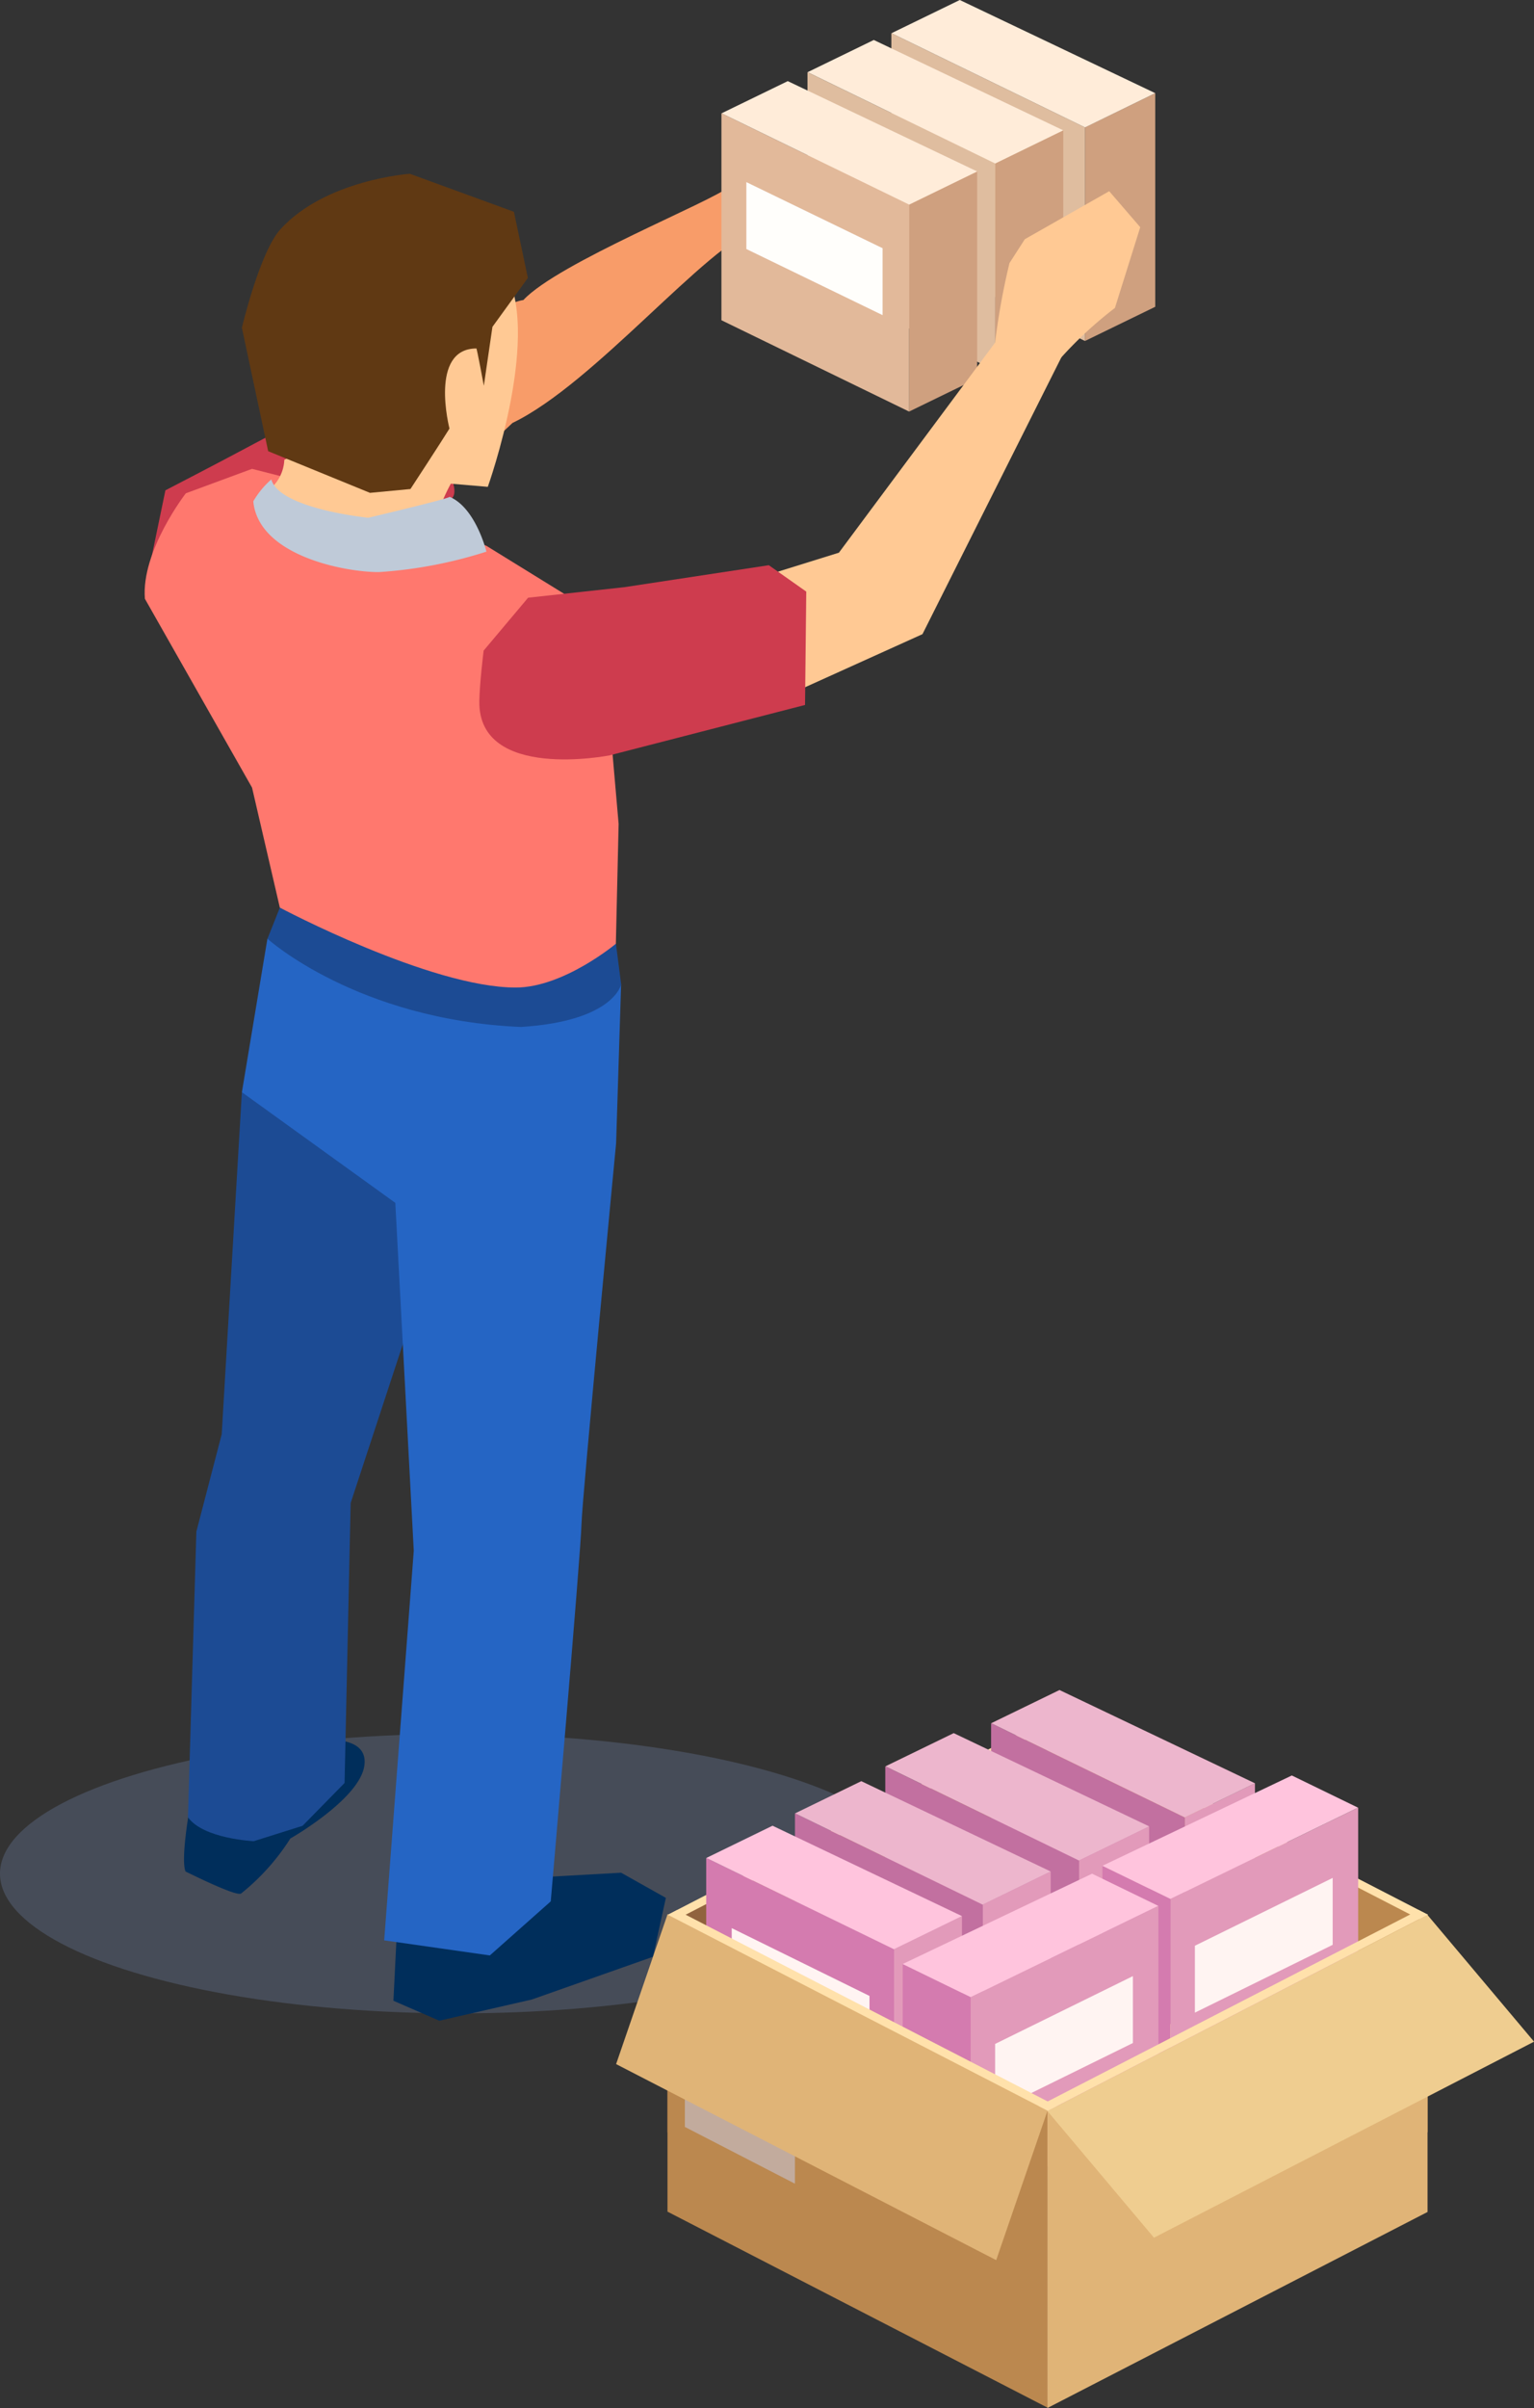 <svg xmlns="http://www.w3.org/2000/svg" xmlns:xlink="http://www.w3.org/1999/xlink" width="98.879" height="155.083" viewBox="0 0 98.879 155.083">
  <rect x="0" y="0" width="98.879" height="155.083" fill="#333333" stroke="none"/>
  <defs>
    <clipPath id="clip-path">
      <rect id="Rectangle_12895" data-name="Rectangle 12895" width="89.555" height="155.083" fill="none"/>
    </clipPath>
    <clipPath id="clip-path-3">
      <rect id="Rectangle_12893" data-name="Rectangle 12893" width="4.384" height="2.544" fill="none"/>
    </clipPath>
  </defs>
  <g id="shopping_element_04" transform="translate(9.324)">
    <ellipse id="Ellipse_72" data-name="Ellipse 72" cx="29.5" cy="9" rx="29.5" ry="9" transform="translate(-9.324 111.667)" fill="#6f81a5" opacity="0.33"/>
    <g id="Group_47683" data-name="Group 47683" clip-path="url(#clip-path)">
      <g id="Group_47682" data-name="Group 47682">
        <g id="Group_47681" data-name="Group 47681" clip-path="url(#clip-path)">
          <path id="Path_42856" data-name="Path 42856" d="M4.751,200.012s-.545,3.1-.227,3.846c.085.033,3.271,1.637,3.581,1.415a14.411,14.411,0,0,0,3.171-3.54s4.376-2.488,4.76-4.621c.411-2.287-3.353-1.666-3.353-1.666Z" transform="translate(-1.887 -83.326)" fill="#002e5b"/>
          <path id="Path_42857" data-name="Path 42857" d="M8.342,122.654l-1.3,22.026-1.633,6.268-.543,18.4c.989,1.392,4.242,1.541,4.242,1.541l3.146-.99,2.707-2.758.393-18.031,7.67-23.329Z" transform="translate(-2.075 -52.312)" fill="#1c4b94"/>
          <path id="Path_42858" data-name="Path 42858" d="M36.646,210.637l5.99-.334,2.886,1.62-.833,3.794-7.8,2.75-5.97,1.367L27.96,218.55l.2-4.035Z" transform="translate(-11.925 -89.695)" fill="#002e5b"/>
          <path id="Path_42859" data-name="Path 42859" d="M35.373,106.86,35.05,117.1s-2.2,22.963-2.23,24.511c-.05,2.008-1.983,24.313-1.983,24.313l-3.926,3.482-6.81-.972,1.907-25.09-1.19-22.406-9.889-7.127,1.644-9.882,16.62-2.007Z" transform="translate(-4.661 -43.47)" fill="#2565c4"/>
          <path id="Path_42860" data-name="Path 42860" d="M31.778,39.651s2.506-2.042,4.15-3.635c5.285-2.535,12.51-11.458,15.833-12.54,1.089-.458-.641-3.708-1.805-2.709S38.883,25.692,36.63,28.1c-1.433.2-7.423,3.427-7.423,3.427l-.56,5.284Z" transform="translate(-12.218 -8.777)" fill="#f89c69"/>
          <path id="Path_42861" data-name="Path 42861" d="M1.575,58.01.332,55.069,1.48,49.534s3.353-1.734,5-2.617C9.83,45.129,15.588,42.1,15.588,42.1s5.608,6.94,4.332,7.97c-.726.891-15.631,8.315-15.631,8.315Z" transform="translate(-0.142 -17.956)" fill="#ce3c4e"/>
          <path id="Path_42862" data-name="Path 42862" d="M14.6,101.921l-.8,2.008s5.768,5.223,16.332,5.681c6.016-.376,6.467-2.75,6.467-2.75l-.338-2.609Z" transform="translate(-5.884 -43.47)" fill="#1c4b94"/>
          <path id="Path_42863" data-name="Path 42863" d="M6.922,52.651,2.654,54.226S-.238,57.951.016,61.02L6.922,73.18l1.792,7.728s9.7,5.152,15.207,5.148c3.081,0,6.452-2.818,6.452-2.818l.178-7.718L29.388,62.149l-7.357-4.539-8.905-3.373Z" transform="translate(0 -22.456)" fill="#ff786e"/>
          <path id="Path_42864" data-name="Path 42864" d="M27.132,48.167a13.616,13.616,0,0,0-2.623,4.362l-3.231,1.3-5.017-.454s-4.321-.965-2.96-2a2.608,2.608,0,0,0,1.261-2.124l6.459-3.211s5.818,1.5,6.111,2.125" transform="translate(-5.56 -19.637)" fill="#ffc994"/>
          <path id="Path_42865" data-name="Path 42865" d="M35.815,29.954c2.683,4.018-.954,14.165-.954,14.165l-4.328-.369-.658-9.888s5.37-4.289,5.94-3.907" transform="translate(-12.742 -12.765)" fill="#ffc994"/>
          <path id="Path_42866" data-name="Path 42866" d="M28.463,21.965l.9,4.26-2.284,3.15-.555,3.792s-.466-2.511-.483-2.4c-3.061.012-1.732,5.159-1.732,5.159-.452.74-2.515,3.893-2.515,3.893l-2.609.247-6.563-2.683-1.694-7.952s1.158-4.886,2.483-6.339c2.913-3.2,8.343-3.575,8.343-3.575Z" transform="translate(-4.661 -8.325)" fill="#603913"/>
          <path id="Path_42867" data-name="Path 42867" d="M13.372,53.836c.517,1.9,6.251,2.47,6.251,2.47s5.021-1.184,5.25-1.345c1.679.714,2.365,3.526,2.365,3.526A28.66,28.66,0,0,1,20.3,59.806c-2.242,0-7.761-1.071-8.089-4.559a5.63,5.63,0,0,1,1.162-1.41" transform="translate(-5.208 -22.961)" fill="#bfcad8"/>
          <path id="Path_42868" data-name="Path 42868" d="M110.22,24.222l-4.524,2.2V12.666l4.524-2.2Z" transform="translate(-45.079 -4.464)" fill="#cfa07f"/>
          <path id="Path_42869" data-name="Path 42869" d="M96.412,23.549,83.928,17.477V3.721L96.412,9.793Z" transform="translate(-35.796 -1.587)" fill="#dfbd9f"/>
          <path id="Path_42870" data-name="Path 42870" d="M88.344,0l-4.4,2.138L96.418,8.206,100.942,6Z" transform="translate(-35.802 0)" fill="#ffecd9"/>
          <path id="Path_42871" data-name="Path 42871" d="M99.981,27.965,95.6,30.1V16.767l4.384-2.132Z" transform="translate(-40.772 -6.242)" fill="#cfa07f"/>
          <path id="Path_42872" data-name="Path 42872" d="M86.6,27.313,74.5,21.429V8.1l12.1,5.884Z" transform="translate(-31.775 -3.454)" fill="#dfbd9f"/>
          <g id="Group_47680" data-name="Group 47680" transform="translate(54.824 20.344)" opacity="0.5">
            <g id="Group_47679" data-name="Group 47679">
              <g id="Group_47678" data-name="Group 47678" clip-path="url(#clip-path-3)">
                <path id="Path_42873" data-name="Path 42873" d="M99.981,35.886v-.412L95.6,37.607v.412Z" transform="translate(-95.596 -35.474)" fill="#fffefb"/>
              </g>
            </g>
          </g>
          <path id="Path_42874" data-name="Path 42874" d="M78.781,4.491,74.517,6.564l12.089,5.88,4.384-2.135Z" transform="translate(-31.782 -1.916)" fill="#ffecd9"/>
          <path id="Path_42875" data-name="Path 42875" d="M90.309,32.584l-4.384,2.132V21.385l4.384-2.132Z" transform="translate(-36.647 -8.211)" fill="#cfa07f"/>
          <path id="Path_42876" data-name="Path 42876" d="M76.929,31.931l-12.1-5.884V12.716l12.1,5.884Z" transform="translate(-27.651 -5.423)" fill="#e2b99a"/>
          <path id="Path_42877" data-name="Path 42877" d="M67.628,20.452v4.309l8.781,4.258v-4.31Z" transform="translate(-28.843 -8.723)" fill="#fffefb"/>
          <path id="Path_42878" data-name="Path 42878" d="M69.111,9.11l-4.265,2.072,12.089,5.88,4.384-2.135Z" transform="translate(-27.657 -3.885)" fill="#ffecd9"/>
          <path id="Path_42879" data-name="Path 42879" d="M97.444,24.563l5.44-3.092,2,2.319-1.632,5.2a25.513,25.513,0,0,0-3.637,3.388c-.318-.6-2.689-.808-4.161-.5A44.46,44.46,0,0,1,96.456,26.1Z" transform="translate(-40.71 -9.157)" fill="#ffc994"/>
          <path id="Path_42880" data-name="Path 42880" d="M66.47,53.516,73.1,51.454,83.721,37.183l4.084.961L78.487,56.7,70.475,60.32Z" transform="translate(-28.35 -15.859)" fill="#ffc994"/>
          <path id="Path_42881" data-name="Path 42881" d="M37.616,72.237c.017-1.177.277-3.265.277-3.265l2.867-3.407,6.2-.678,9.316-1.415,2.413,1.7-.079,7.3L46.016,75.717s-8.471,1.683-8.4-3.48" transform="translate(-16.043 -27.071)" fill="#ce3c4e"/>
          <path id="Path_42882" data-name="Path 42882" d="M83.306,218.273l-24.5-12.626,24.5-12.626,24.5,12.626Z" transform="translate(-25.083 -82.324)" fill="#f6ca9f" fill-rule="evenodd"/>
          <path id="Path_42883" data-name="Path 42883" d="M83.306,218.26,58.812,205.638l24.494-12.622L107.8,205.638Z" transform="translate(-25.084 -82.322)" fill="#ffe1ab" fill-rule="evenodd"/>
          <path id="Path_42884" data-name="Path 42884" d="M58.753,206.686l24.5-12.625v13.414L58.753,220.1Z" transform="translate(-25.058 -82.767)" fill="#91633e" fill-rule="evenodd"/>
          <path id="Path_42885" data-name="Path 42885" d="M101.482,193.989l24.5,12.625v13.453l-24.5-12.626Z" transform="translate(-43.282 -82.737)" fill="#bb884f" fill-rule="evenodd"/>
          <path id="Path_42886" data-name="Path 42886" d="M121.427,214.008l-4.524,2.2V202.452l4.524-2.2Z" transform="translate(-49.859 -85.408)" fill="#e29aba"/>
          <path id="Path_42887" data-name="Path 42887" d="M107.619,213.335l-12.484-6.072V193.507l12.484,6.072Z" transform="translate(-40.575 -82.531)" fill="#c270a0"/>
          <path id="Path_42888" data-name="Path 42888" d="M99.551,189.786l-4.4,2.138,12.475,6.068,4.524-2.2Z" transform="translate(-40.582 -80.944)" fill="#edb6cd"/>
          <path id="Path_42889" data-name="Path 42889" d="M109.536,218.851l-4.524,2.2V207.3l4.524-2.2Z" transform="translate(-44.788 -87.474)" fill="#e29aba"/>
          <path id="Path_42890" data-name="Path 42890" d="M95.728,218.178l-12.484-6.072V198.35l12.484,6.072Z" transform="translate(-35.504 -84.597)" fill="#c270a0"/>
          <path id="Path_42891" data-name="Path 42891" d="M87.66,194.628l-4.4,2.138,12.475,6.068,4.524-2.2Z" transform="translate(-35.51 -83.01)" fill="#edb6cd"/>
          <path id="Path_42892" data-name="Path 42892" d="M98.573,223.5l-4.384,2.132V212.3l4.384-2.132Z" transform="translate(-40.172 -89.636)" fill="#e29aba"/>
          <path id="Path_42893" data-name="Path 42893" d="M85.193,222.843l-12.1-5.884V203.628l12.1,5.884Z" transform="translate(-31.175 -86.848)" fill="#c270a0"/>
          <path id="Path_42894" data-name="Path 42894" d="M77.375,200.022l-4.265,2.072,12.089,5.88,4.384-2.135Z" transform="translate(-31.182 -85.31)" fill="#edb6cd"/>
          <path id="Path_42895" data-name="Path 42895" d="M88.6,228.5l-4.384,2.132V217.3l4.384-2.132Z" transform="translate(-35.918 -91.769)" fill="#e29aba"/>
          <path id="Path_42896" data-name="Path 42896" d="M75.219,227.845l-12.1-5.884V208.63l12.1,5.884Z" transform="translate(-26.922 -88.981)" fill="#d47baf"/>
          <path id="Path_42897" data-name="Path 42897" d="M65.983,216.525v4.309l8.882,4.368v-4.309Z" transform="translate(-28.142 -92.349)" fill="#fff4f2"/>
          <path id="Path_42898" data-name="Path 42898" d="M67.4,205.024,63.136,207.1l12.089,5.88,4.384-2.135Z" transform="translate(-26.928 -87.443)" fill="#ffc4dd"/>
          <path id="Path_42899" data-name="Path 42899" d="M107.65,222.858l4.384,2.132V211.659l-4.384-2.132Z" transform="translate(-45.913 -89.364)" fill="#d47baf"/>
          <path id="Path_42900" data-name="Path 42900" d="M115.294,222.205l12.1-5.884V202.99l-12.1,5.884Z" transform="translate(-49.173 -86.576)" fill="#e29aba"/>
          <path id="Path_42901" data-name="Path 42901" d="M118.04,215.254v4.309l8.882-4.368v-4.309Z" transform="translate(-50.344 -89.943)" fill="#fff4f2"/>
          <path id="Path_42902" data-name="Path 42902" d="M119.858,199.384l4.265,2.072-12.089,5.88L107.65,205.2Z" transform="translate(-45.913 -85.038)" fill="#ffc4dd"/>
          <path id="Path_42903" data-name="Path 42903" d="M85.2,233.887l4.384,2.132V222.688L85.2,220.556Z" transform="translate(-36.337 -94.068)" fill="#d47baf"/>
          <path id="Path_42904" data-name="Path 42904" d="M92.842,233.234l12.1-5.884V214.019l-12.1,5.884Z" transform="translate(-39.597 -91.28)" fill="#e29aba"/>
          <path id="Path_42905" data-name="Path 42905" d="M95.587,226.282v4.309l8.882-4.368v-4.309Z" transform="translate(-40.768 -94.647)" fill="#fff4f2"/>
          <path id="Path_42906" data-name="Path 42906" d="M97.406,210.413l4.265,2.072-12.089,5.88L85.2,216.23Z" transform="translate(-36.337 -89.742)" fill="#ffc4dd"/>
          <path id="Path_42907" data-name="Path 42907" d="M58.763,214.983l24.5,12.626v19.143l-24.5-12.626Z" transform="translate(-25.063 -91.691)" fill="#bb884f" fill-rule="evenodd"/>
          <path id="Path_42908" data-name="Path 42908" d="M60.715,231.763l7.095,3.657v4.064l-7.095-3.657Z" transform="translate(-25.895 -98.848)" fill="#c2ab9d" fill-rule="evenodd"/>
          <path id="Path_42909" data-name="Path 42909" d="M56.308,214.96l24.5,12.626-3.319,9.654-24.5-12.625Z" transform="translate(-22.6 -91.681)" fill="#e0b477" fill-rule="evenodd"/>
          <path id="Path_42910" data-name="Path 42910" d="M83.312,227.433,58.818,214.811l.573-.3,24.494,12.622Z" transform="translate(-25.086 -91.49)" fill="#ffe1ab" fill-rule="evenodd"/>
          <path id="Path_42911" data-name="Path 42911" d="M101.471,227.684l24.5-12.626v19.122l-24.5,12.625Z" transform="translate(-43.278 -91.723)" fill="#e0b477" fill-rule="evenodd"/>
          <path id="Path_42912" data-name="Path 42912" d="M101.472,227.681l24.5-12.625,6.865,8.155-24.5,12.625Z" transform="translate(-43.278 -91.722)" fill="#efcd90" fill-rule="evenodd"/>
          <path id="Path_42913" data-name="Path 42913" d="M101.079,227.419l-.587-.3,24.493-12.623.587.3Z" transform="translate(-42.86 -91.483)" fill="#ffe1ab" fill-rule="evenodd"/>
        </g>
      </g>
    </g>
  </g>
</svg>
